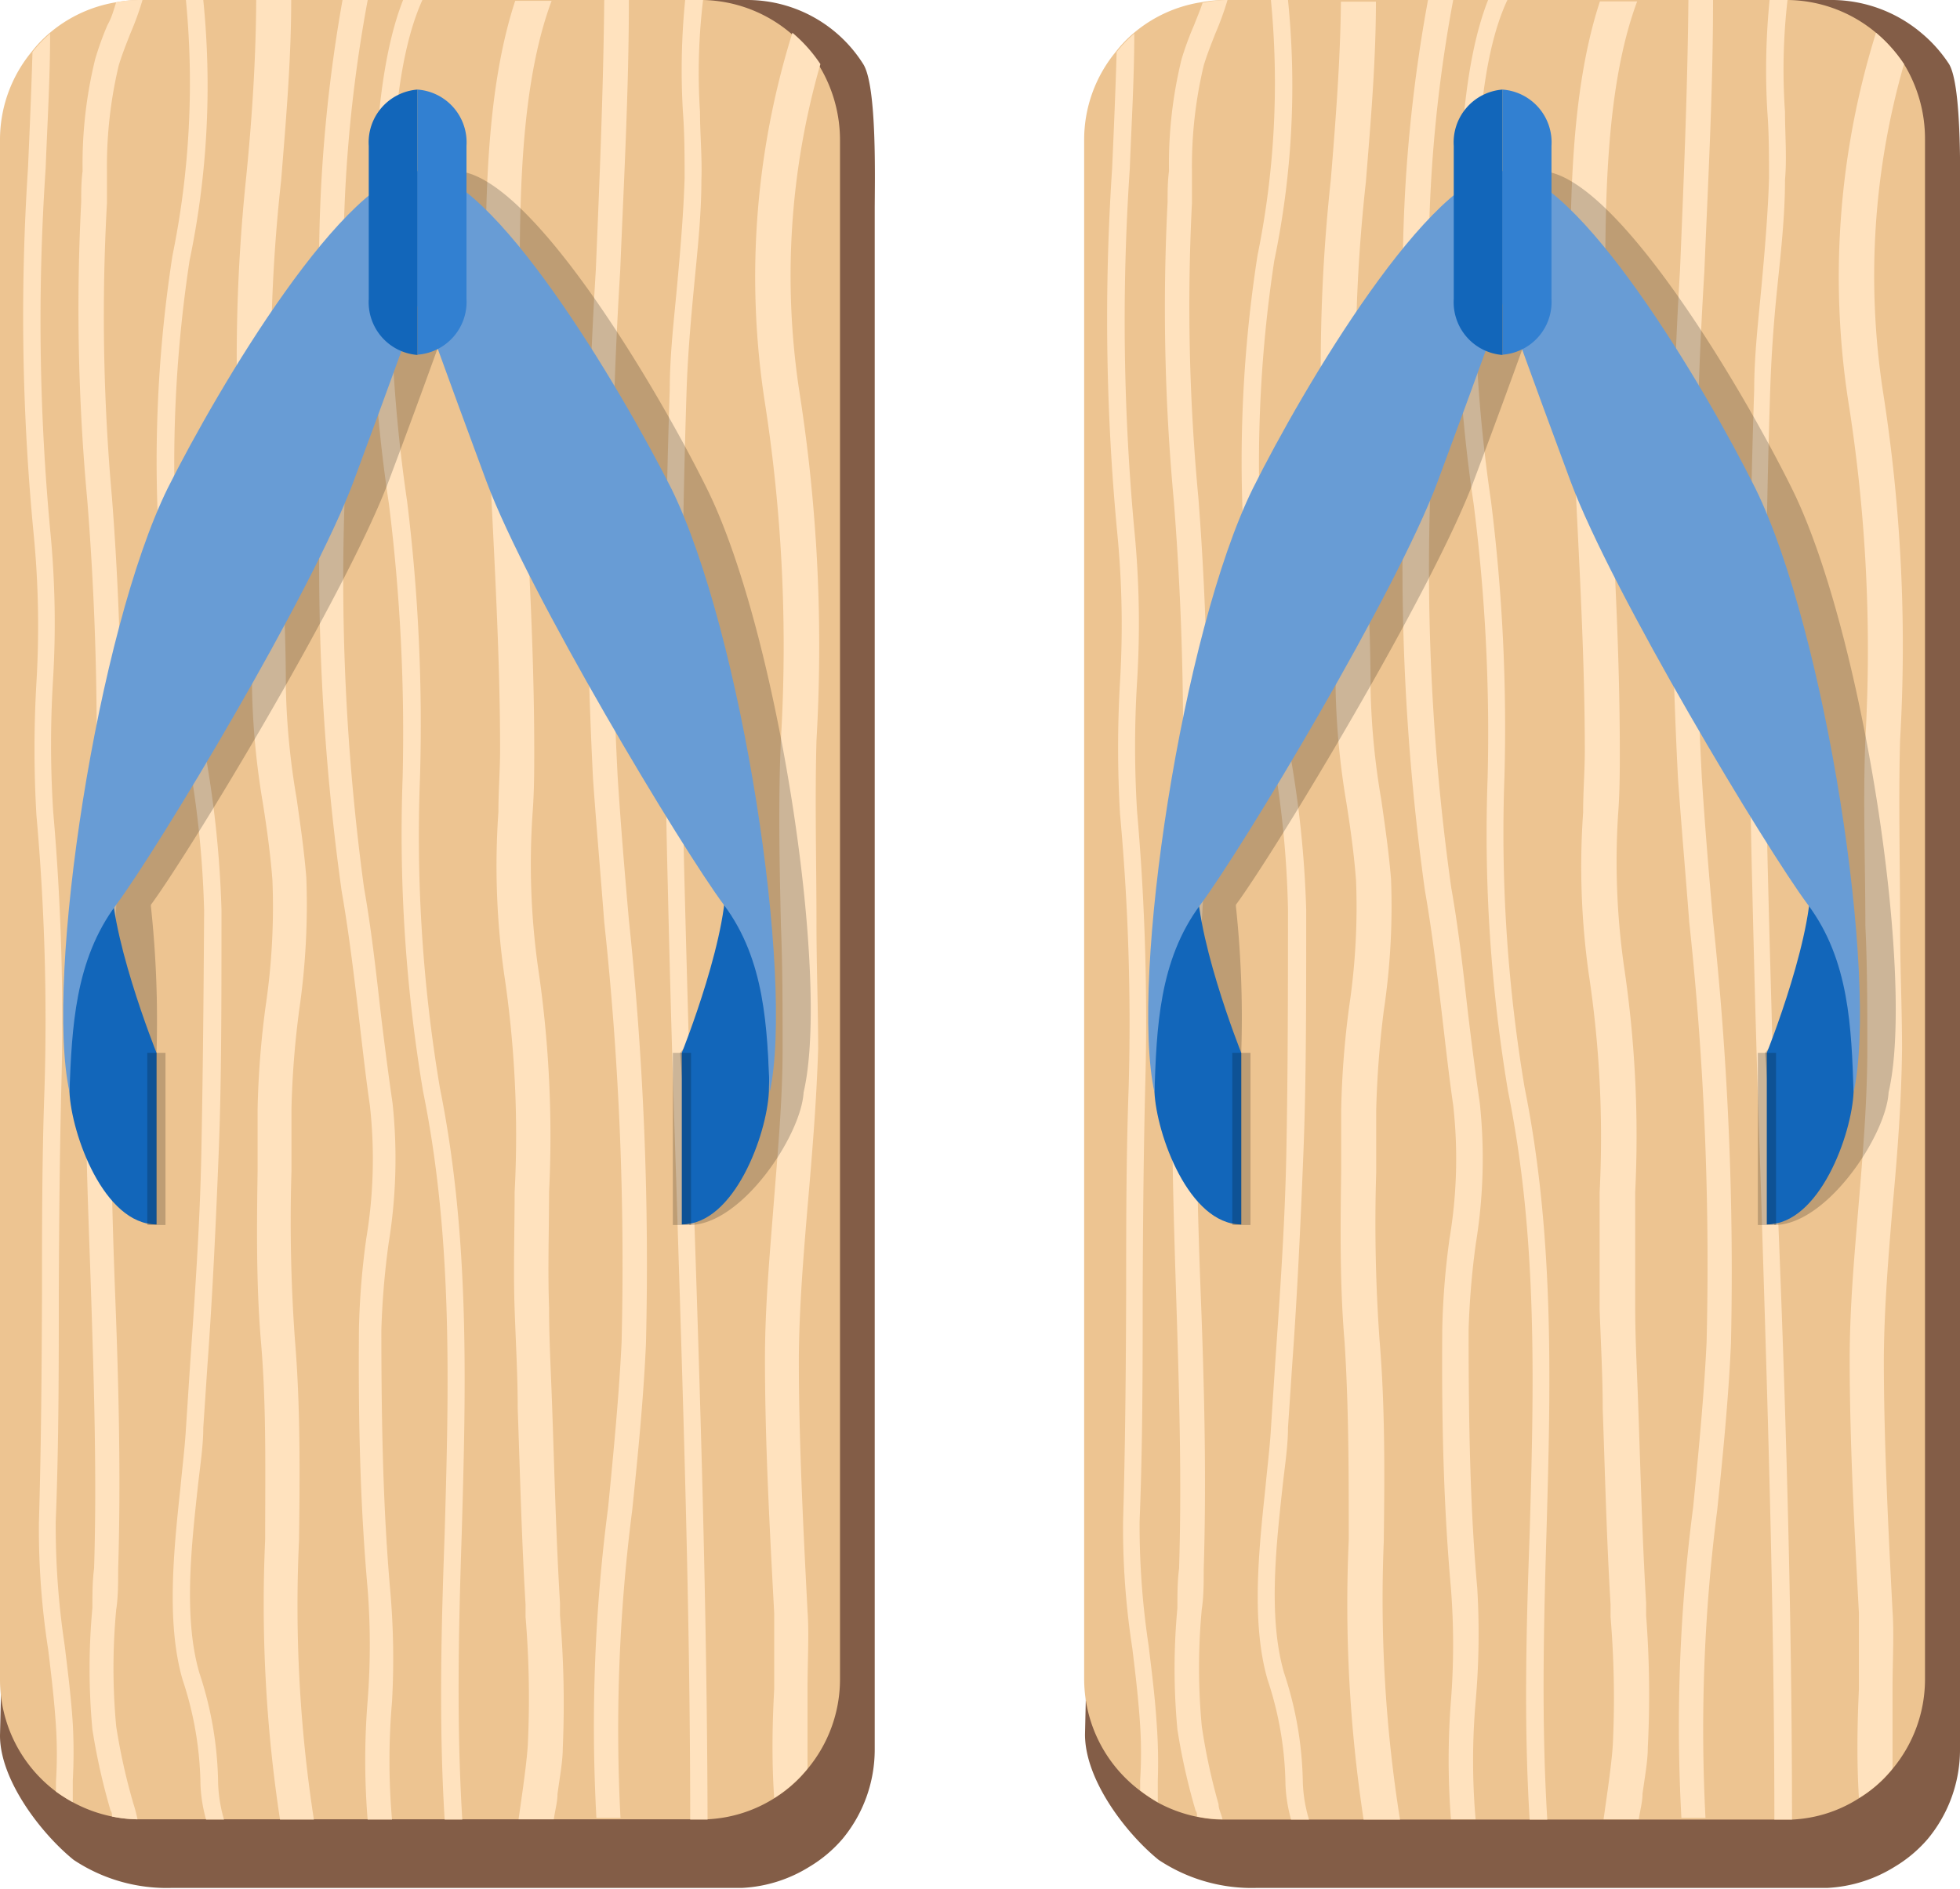 <svg xmlns="http://www.w3.org/2000/svg" viewBox="0 0 70 67.49"><defs><style>.cls-1{fill:#835d47;}.cls-2{fill:#edc491;}.cls-3{fill:#ffe2be;}.cls-4{opacity:0.2;}.cls-5{fill:#1266ba;}.cls-6{fill:#689cd5;}.cls-7{fill:#3280d1;}</style></defs><title>Asset 13</title><g id="Layer_2" data-name="Layer 2"><g id="Icons"><path class="cls-1" d="M31.24,7.5v55a5,5,0,0,1-1.15,3.19,4.78,4.78,0,0,1-1.19,1,5,5,0,0,1-2.38.75H6.16a6,6,0,0,1-3.53-1C1.47,65.5,0,63.59,0,62L1.25,7.5A4.93,4.93,0,0,1,2.38,4.35,4.38,4.38,0,0,1,3,3.69,4.81,4.81,0,0,1,5.4,2.58C5.67,2.53,6.35,0,6.64,0H26.75a4.9,4.9,0,0,1,4.08,2.29C31.33,3.08,31.24,6.5,31.24,7.5Z"/><path class="cls-2" d="M30,5V60a5,5,0,0,1-1.16,3.19,4.78,4.78,0,0,1-1.19,1.05,4.92,4.92,0,0,1-2.38.75H4.91a4.61,4.61,0,0,1-.91-.1H4a5,5,0,0,1-1.4-.51A5.75,5.75,0,0,1,2,64a5,5,0,0,1-2-4V5A4.93,4.93,0,0,1,1.13,1.85a4.38,4.38,0,0,1,.63-.66A4.89,4.89,0,0,1,4.15.08,4.71,4.71,0,0,1,5,0H25.11a5,5,0,0,1,3.11,1.17,5.29,5.29,0,0,1,1,1.12A5.12,5.12,0,0,1,30,5Z"/><path class="cls-3" d="M4.77,64.45a4.75,4.75,0,0,1,.14.54,4.61,4.61,0,0,1-.91-.1H4c0-.08,0-.14-.05-.21a22.63,22.63,0,0,1-.65-2.9,23.37,23.37,0,0,1,0-4.34c0-.48,0-.95.06-1.41.1-3.19,0-6.45-.1-9.59S3,40.12,3.1,37c0-1.31.09-2.61.14-3.91a107,107,0,0,0-.12-15.19A74.58,74.58,0,0,1,2.9,7.21c0-.35,0-.72.05-1.1a15.69,15.69,0,0,1,.45-4A11.15,11.15,0,0,1,3.84.89C4,.61,4.06.35,4.15.08A4.71,4.71,0,0,1,5,0h.09a10.79,10.79,0,0,1-.44,1.21c-.14.36-.29.73-.41,1.13a15.53,15.53,0,0,0-.42,3.8c0,.38,0,.76,0,1.11A72.92,72.92,0,0,0,4,17.79a110.11,110.11,0,0,1,.11,15.3C4.06,34.39,4,35.68,4,37c-.08,3.13,0,6.33.12,9.43s.2,6.42.1,9.63c0,.48,0,1-.07,1.44a22.38,22.38,0,0,0,0,4.17A21.64,21.64,0,0,0,4.77,64.45Z"/><path class="cls-3" d="M8,65H7.36a5.34,5.34,0,0,1-.2-1.25A12.34,12.34,0,0,0,6.52,60c-.58-2-.32-4.58-.08-6.82.07-.75.16-1.46.2-2.14l.15-2.3c.17-2.46.35-5,.4-7.52s.08-5.2.1-8.69A35.91,35.91,0,0,0,6.52,26c-.28-1.6-.57-3.26-.7-4.87a48,48,0,0,1,.34-12A30.83,30.83,0,0,0,6.64,0h.62a30.56,30.56,0,0,1-.49,9.31,48.14,48.14,0,0,0-.33,11.8c.12,1.59.42,3.22.7,4.81a38,38,0,0,1,.77,6.59c0,3.47,0,6.16-.1,8.68s-.22,5.09-.4,7.56L7.26,51c0,.68-.12,1.41-.2,2.16-.24,2.19-.5,4.68.06,6.6a13,13,0,0,1,.67,3.93A5.19,5.19,0,0,0,8,65Z"/><path class="cls-3" d="M11.21,65H10a51.19,51.19,0,0,1-.53-10c0-2.34.05-4.76-.15-7.07-.17-2-.15-4.09-.12-6.1,0-.74,0-1.48,0-2.2a32.2,32.2,0,0,1,.29-3.71,24.12,24.12,0,0,0,.24-4.47c-.07-.93-.2-1.86-.34-2.75A27.54,27.54,0,0,1,9,24.57c0-2.76-.2-5.4-.42-7.85A61.84,61.84,0,0,1,8.79,6.35C9,4.26,9.14,2.11,9.15,0H10.4c0,2.15-.19,4.34-.36,6.45a59.49,59.49,0,0,0-.25,10.16c.22,2.47.42,5.15.42,8a26.42,26.42,0,0,0,.38,3.89c.13.91.27,1.86.35,2.85a26.11,26.11,0,0,1-.25,4.7,32.24,32.24,0,0,0-.28,3.56c0,.74,0,1.47,0,2.21a59.12,59.12,0,0,0,.12,6c.2,2.38.18,4.83.15,7.2A50.13,50.13,0,0,0,11.21,65Z"/><path class="cls-3" d="M14,60.8A24.4,24.4,0,0,0,14,65h-.87a26.1,26.1,0,0,1,0-4.24,26,26,0,0,0,0-4c-.24-2.7-.34-5.56-.31-9.31a27.62,27.62,0,0,1,.26-3.2,17.28,17.28,0,0,0,.13-4.76c-.16-1.1-.28-2.21-.41-3.31-.17-1.44-.35-2.93-.6-4.36a84,84,0,0,1-.75-14.53c0-1,0-1.92,0-2.88s0-1.64,0-2.45a54.33,54.33,0,0,1,.79-12h.9a51.28,51.28,0,0,0-.81,12c0,.81,0,1.62,0,2.45s0,1.92,0,2.88A82,82,0,0,0,13,31.71c.26,1.46.43,3,.59,4.41.13,1.09.27,2.19.43,3.29a18.75,18.75,0,0,1-.14,5,29,29,0,0,0-.26,3.1c0,3.73.08,6.56.31,9.23A27.76,27.76,0,0,1,14,60.8Z"/><path class="cls-3" d="M16.51,65h-.63c-.21-3.44-.12-6.86,0-10.2.15-5.17.3-10.54-.77-15.81a55.61,55.61,0,0,1-.73-11.22A66.14,66.14,0,0,0,13.89,18a53.69,53.69,0,0,1-.55-10.42c.06-2.07.17-5.34,1.06-7.59h.69C14.12,2.12,14,5.51,14,7.61a55,55,0,0,0,.54,10.3A65.15,65.15,0,0,1,15,27.77a54.28,54.28,0,0,0,.71,11.09c1.08,5.35.93,10.73.78,15.94C16.38,58.14,16.3,61.56,16.51,65Z"/><path class="cls-3" d="M20.1,62.43c0,.47-.1,1-.19,1.66,0,.29-.09.59-.13.9H18.52l.15-1.06c.08-.59.15-1.13.18-1.59a35.1,35.1,0,0,0-.08-4.58l0-.44c-.14-2.33-.2-4.72-.28-7,0-1.18-.07-2.37-.11-3.55-.05-1.38,0-2.81,0-4.18A39,39,0,0,0,18,34.76a27.53,27.53,0,0,1-.2-5.75c0-.75.06-1.5.06-2.21,0-2.67-.13-5.37-.26-8s-.26-5.36-.26-8v-.3c0-3.15,0-7.25,1.06-10.47H19.7c-1.14,3.06-1.14,7.27-1.14,10.47v.3c0,2.67.12,5.38.26,8s.26,5.35.26,8c0,.72,0,1.48-.06,2.26a26.59,26.59,0,0,0,.19,5.46,41.13,41.13,0,0,1,.4,8.07c0,1.35-.05,2.77,0,4.11,0,1.19.07,2.38.11,3.57.08,2.3.14,4.66.28,7l0,.44A37.14,37.14,0,0,1,20.1,62.43Z"/><path class="cls-3" d="M23.07,48c-.09,2-.29,4-.49,5.94a61.41,61.41,0,0,0-.42,11H21.3a60.28,60.28,0,0,1,.42-11.1c.19-1.94.39-4,.48-5.9a114.28,114.28,0,0,0-.62-15c-.13-1.71-.28-3.41-.4-5.11a162.32,162.32,0,0,1,.1-18.2c.13-3.16.27-6.42.3-9.66h.88c0,3.25-.18,6.52-.31,9.7a160.42,160.42,0,0,0-.09,18.09c.11,1.71.25,3.4.4,5.1A117.59,117.59,0,0,1,23.07,48Z"/><path class="cls-3" d="M25.27,65h-.62c0-7.64-.27-15.36-.5-22.85q-.18-5.25-.3-10.5c-.15-5.82-.13-11.78.07-17.73,0-1.24.15-2.49.26-3.69s.23-2.57.27-3.86c0-.77,0-1.59-.06-2.37a25.25,25.25,0,0,1,.08-4h.64A21.74,21.74,0,0,0,25,4c0,.8.08,1.63.05,2.43,0,1.3-.15,2.61-.27,3.88s-.22,2.44-.26,3.67c-.19,5.93-.22,11.88-.07,17.68.09,3.5.19,7,.3,10.51C25,49.62,25.25,57.34,25.27,65Z"/><path class="cls-3" d="M28.84,43.13c-.15,1.79-.3,3.62-.31,5.42,0,2.94.16,6.07.31,9,.06.83,0,1.79,0,2.81s0,1.88,0,2.82a4.78,4.78,0,0,1-1.19,1.05c-.09-1.28-.07-2.63,0-3.89,0-1,0-1.94,0-2.71-.16-3-.33-6.1-.33-9.08,0-1.86.17-3.72.31-5.52s.32-3.71.32-5.56c0-1.48,0-2.95-.06-4.41-.05-2.18-.1-4.43,0-6.65a56.65,56.65,0,0,0-.59-12.14,29.28,29.28,0,0,1,1-13.1,5.29,5.29,0,0,1,1,1.12,27.39,27.39,0,0,0-.74,11.77,58.47,58.47,0,0,1,.6,12.39c-.06,2.18,0,4.42,0,6.57,0,1.49.06,3,.06,4.45C29.16,39.38,29,41.29,28.84,43.13Z"/><path class="cls-3" d="M2.6,63.6c0,.25,0,.51,0,.78A5.75,5.75,0,0,1,2,64c0-.12,0-.25,0-.37a15.66,15.66,0,0,0,0-1.94c-.06-.95-.17-1.87-.28-2.77a28,28,0,0,1-.33-4.53c.08-2.73.1-5.5.11-8.17,0-2.4,0-4.88.09-7.35a82.18,82.18,0,0,0-.29-9.76,41.13,41.13,0,0,1,0-4.71,33.9,33.9,0,0,0-.09-5.24A81,81,0,0,1,1,6c.06-1.37.12-2.75.16-4.14a4.38,4.38,0,0,1,.63-.66c0,1.61-.1,3.23-.16,4.82a81,81,0,0,0,.17,13,33.89,33.89,0,0,1,.09,5.33A37.79,37.79,0,0,0,1.9,29a85.61,85.61,0,0,1,.29,9.84c-.06,2.46-.08,4.93-.09,7.32,0,2.67,0,5.45-.11,8.2a28.67,28.67,0,0,0,.32,4.42c.11.91.23,1.85.29,2.8A19,19,0,0,1,2.6,63.6Z"/><path class="cls-4" d="M25.25,17.46c-1.78-3.6-6.36-11.35-9-11.35s-7.2,7.75-9,11.35C4.77,22.57,2.89,34.93,3.79,39c.07,1.52-.08,4.74,1.8,4.74V37.61a38.19,38.19,0,0,0-.2-5.23l0-.06c1.47-2,7-11.17,8.49-15.13s2.37-6.49,2.37-6.49.89,2.53,2.36,6.49,7,13.15,8.49,15.13l0,.06c-.3,2.22-2.81,5.23-2.81,5.23s.33,4.08.33,6.15c1.88,0,4-3.22,4.08-4.74C29.66,34.93,27.78,22.57,25.25,17.46Z"/><path class="cls-5" d="M27.46,39c-.07,1.52-1.23,4.74-3.11,4.74V37.61s1.8-4.48,1.55-6.55C27,32.14,27.55,37,27.46,39Z"/><path class="cls-6" d="M15,6.11V10.7s.9,2.53,2.37,6.49,7,13.15,8.48,15.13,1.55,4.4,1.64,6.7c.89-4.09-1-16.45-3.51-21.56C22.16,13.86,17.58,6.11,15,6.11Z"/><path class="cls-5" d="M2.48,39c.07,1.52,1.23,4.74,3.11,4.74V37.61S3.79,33.13,4,31.06C3,32.14,2.39,37,2.48,39Z"/><path class="cls-6" d="M15,6.11V10.7s-.9,2.53-2.37,6.49-7,13.15-8.48,15.13S2.57,36.72,2.48,39c-.89-4.09,1-16.45,3.51-21.56C7.78,13.86,12.36,6.11,15,6.11Z"/><path class="cls-7" d="M16.66,5.21v5.46a1.89,1.89,0,0,1-1.75,2V3.2A1.89,1.89,0,0,1,16.66,5.21Z"/><path class="cls-5" d="M14.91,3.2v9.48a1.89,1.89,0,0,1-1.74-2V5.21A1.89,1.89,0,0,1,14.91,3.2Z"/><rect class="cls-4" x="24.03" y="37.61" width="0.65" height="6.15"/><rect class="cls-4" x="5.26" y="37.61" width="0.65" height="6.15"/><path class="cls-1" d="M70,7.5v55a5,5,0,0,1-1.15,3.19,4.78,4.78,0,0,1-1.19,1,5,5,0,0,1-2.38.75H44.91a6,6,0,0,1-3.53-1c-1.16-.94-2.63-2.85-2.63-4.48L40,7.5a5.05,5.05,0,0,1,1.76-3.81,4.81,4.81,0,0,1,2.39-1.11c.27-.05,1-2.58,1.24-2.58h20.1a5,5,0,0,1,3.12,1.17,5,5,0,0,1,1,1.12C70.08,3.08,70,6.5,70,7.5Z"/><path class="cls-2" d="M68.75,5V60a5,5,0,0,1-1.16,3.19,4.65,4.65,0,0,1-1.2,1.05A4.84,4.84,0,0,1,64,65H43.66a4.61,4.61,0,0,1-.91-.1h0a5,5,0,0,1-1.4-.51,5.75,5.75,0,0,1-.63-.42,5,5,0,0,1-2-4V5a4.93,4.93,0,0,1,1.13-3.15,4.38,4.38,0,0,1,.63-.66A4.89,4.89,0,0,1,42.9.08,4.71,4.71,0,0,1,43.75,0H63.86A5,5,0,0,1,67,1.17a5.29,5.29,0,0,1,1,1.12A5.12,5.12,0,0,1,68.75,5Z"/><path class="cls-3" d="M43.52,64.45c0,.18.1.35.14.54a4.61,4.61,0,0,1-.91-.1h0c0-.08,0-.14-.05-.21a22.63,22.63,0,0,1-.65-2.9,23.37,23.37,0,0,1,0-4.34c0-.48,0-.95.06-1.41.1-3.19,0-6.45-.1-9.59s-.2-6.32-.11-9.47c0-1.31.09-2.61.14-3.91a107,107,0,0,0-.12-15.19,74.58,74.58,0,0,1-.22-10.66c0-.35,0-.72.05-1.1a15.69,15.69,0,0,1,.45-4,11.15,11.15,0,0,1,.44-1.2c.11-.28.22-.54.31-.81A4.71,4.71,0,0,1,43.75,0h.09a10.79,10.79,0,0,1-.44,1.21c-.14.36-.29.73-.41,1.13a15.53,15.53,0,0,0-.42,3.8c0,.38,0,.76,0,1.11a72.92,72.92,0,0,0,.23,10.54,110.11,110.11,0,0,1,.11,15.3c0,1.3-.1,2.59-.14,3.9-.08,3.13,0,6.33.12,9.43s.2,6.42.1,9.63c0,.48,0,1-.07,1.44a22.38,22.38,0,0,0,0,4.17A21.64,21.64,0,0,0,43.52,64.45Z"/><path class="cls-3" d="M46.75,65h-.64a5.34,5.34,0,0,1-.2-1.25A12.34,12.34,0,0,0,45.27,60c-.58-2-.32-4.58-.08-6.82.07-.75.16-1.46.2-2.14l.15-2.3c.17-2.46.35-5,.4-7.52S46,36,46,32.49A35.91,35.91,0,0,0,45.27,26c-.28-1.6-.57-3.26-.7-4.87a48,48,0,0,1,.34-12A30.83,30.83,0,0,0,45.39,0H46a30.56,30.56,0,0,1-.49,9.31,48.14,48.14,0,0,0-.33,11.8c.12,1.59.42,3.22.7,4.81a38,38,0,0,1,.77,6.59c0,3.47,0,6.16-.1,8.68s-.22,5.09-.4,7.56L46,51c0,.68-.12,1.41-.2,2.16-.24,2.19-.5,4.68.06,6.6a13,13,0,0,1,.67,3.93A5.19,5.19,0,0,0,46.75,65Z"/><path class="cls-3" d="M50,65H48.7a51.19,51.19,0,0,1-.53-10c0-2.34,0-4.76-.15-7.07-.17-2-.15-4.09-.12-6.1,0-.74,0-1.48,0-2.2a32.2,32.2,0,0,1,.29-3.71,24.12,24.12,0,0,0,.24-4.47c-.07-.93-.2-1.86-.34-2.75a27.54,27.54,0,0,1-.39-4.07c0-2.76-.2-5.4-.42-7.85a61.84,61.84,0,0,1,.25-10.37c.17-2.09.34-4.24.36-6.35h1.25c0,2.15-.19,4.34-.36,6.45a59.49,59.49,0,0,0-.25,10.16c.22,2.47.42,5.15.42,8a26.42,26.42,0,0,0,.38,3.89c.13.91.27,1.86.35,2.85a25.22,25.22,0,0,1-.26,4.7,34.87,34.87,0,0,0-.27,3.56c0,.74,0,1.47,0,2.21a59.12,59.12,0,0,0,.12,6c.2,2.38.18,4.83.15,7.2A50.13,50.13,0,0,0,50,65Z"/><path class="cls-3" d="M52.7,60.8a24.4,24.4,0,0,0,0,4.19h-.88a27.28,27.28,0,0,1,0-4.24,26,26,0,0,0,0-4c-.24-2.7-.34-5.56-.31-9.31a27.62,27.62,0,0,1,.26-3.2,17.28,17.28,0,0,0,.13-4.76c-.16-1.1-.28-2.21-.41-3.31-.17-1.44-.35-2.93-.6-4.36a84,84,0,0,1-.75-14.53c0-1,0-1.92,0-2.88s0-1.64,0-2.45A54.33,54.33,0,0,1,51,0h.9a51.28,51.28,0,0,0-.81,12c0,.81,0,1.62,0,2.45s0,1.92,0,2.88a82,82,0,0,0,.74,14.38c.26,1.46.43,3,.59,4.41.13,1.09.27,2.19.43,3.29a18.75,18.75,0,0,1-.14,5,29,29,0,0,0-.26,3.1c0,3.73.07,6.56.31,9.23A27.76,27.76,0,0,1,52.7,60.8Z"/><path class="cls-3" d="M55.26,65h-.63c-.21-3.44-.12-6.86,0-10.2.15-5.17.3-10.54-.77-15.81a55.61,55.61,0,0,1-.73-11.22A64.8,64.8,0,0,0,52.63,18a54.54,54.54,0,0,1-.54-10.42c.06-2.07.17-5.34,1.06-7.59h.69c-1,2.12-1.07,5.51-1.13,7.61a55,55,0,0,0,.54,10.3,65.14,65.14,0,0,1,.48,9.86,55,55,0,0,0,.72,11.09c1.08,5.35.93,10.73.78,15.94C55.13,58.14,55.05,61.56,55.26,65Z"/><path class="cls-3" d="M58.85,62.43c0,.47-.1,1-.19,1.66,0,.29-.09.59-.13.9H57.27l.15-1.06c.08-.59.15-1.13.18-1.59a35.1,35.1,0,0,0-.08-4.58l0-.44c-.14-2.33-.2-4.72-.28-7,0-1.18-.07-2.37-.11-3.55,0-1.38,0-2.81,0-4.18a39,39,0,0,0-.39-7.81,27.53,27.53,0,0,1-.2-5.75c0-.75.06-1.5.06-2.21,0-2.67-.13-5.37-.26-8s-.26-5.36-.26-8v-.3c0-3.15,0-7.25,1.06-10.47h1.33c-1.14,3.06-1.14,7.27-1.14,10.47v.3c0,2.67.12,5.38.26,8s.26,5.35.26,8c0,.72,0,1.48-.06,2.26A26.59,26.59,0,0,0,58,34.52a41.13,41.13,0,0,1,.4,8.07c0,1.35,0,2.77,0,4.11,0,1.19.07,2.38.11,3.57.08,2.3.14,4.66.28,7l0,.44A37.14,37.14,0,0,1,58.85,62.43Z"/><path class="cls-3" d="M61.82,48c-.09,2-.29,4-.49,5.94a61.41,61.41,0,0,0-.42,11h-.86a60.28,60.28,0,0,1,.42-11.1c.19-1.94.39-4,.48-5.9a114.28,114.28,0,0,0-.62-15c-.13-1.71-.28-3.41-.4-5.11A162.32,162.32,0,0,1,60,9.66c.13-3.16.27-6.42.3-9.66h.88c0,3.25-.18,6.52-.31,9.7a160.42,160.42,0,0,0-.09,18.09c.11,1.71.25,3.4.4,5.1A117.59,117.59,0,0,1,61.82,48Z"/><path class="cls-3" d="M64,65h-.63c0-7.64-.26-15.36-.49-22.85q-.18-5.25-.3-10.5c-.15-5.82-.13-11.78.07-17.73,0-1.24.15-2.49.26-3.69s.23-2.57.27-3.86c0-.77,0-1.59-.06-2.37a25.25,25.25,0,0,1,.08-4h.64a21.74,21.74,0,0,0-.09,4c0,.8.07,1.63,0,2.43,0,1.3-.15,2.61-.28,3.88s-.21,2.44-.25,3.67c-.19,5.93-.22,11.88-.07,17.68.09,3.5.19,7,.3,10.51C63.76,49.62,64,57.34,64,65Z"/><path class="cls-3" d="M67.59,43.13c-.15,1.79-.3,3.62-.31,5.42,0,2.94.16,6.07.31,9,.06.83,0,1.79,0,2.81s0,1.88,0,2.82a4.65,4.65,0,0,1-1.2,1.05c-.08-1.28-.06-2.63,0-3.89,0-1,0-1.94,0-2.71-.16-3-.33-6.1-.33-9.08,0-1.86.17-3.72.32-5.52s.31-3.71.31-5.56c0-1.48,0-2.95-.07-4.41,0-2.18-.09-4.43,0-6.65A56.65,56.65,0,0,0,66,14.27a29.28,29.28,0,0,1,1-13.1,5.29,5.29,0,0,1,1,1.12,27.39,27.39,0,0,0-.74,11.77,58.47,58.47,0,0,1,.6,12.39c-.06,2.18,0,4.42,0,6.57,0,1.49.07,3,.07,4.45C67.91,39.38,67.76,41.29,67.59,43.13Z"/><path class="cls-3" d="M41.35,63.6c0,.25,0,.51,0,.78a5.75,5.75,0,0,1-.63-.42c0-.12,0-.25,0-.37a15.66,15.66,0,0,0,0-1.94c-.06-.95-.17-1.87-.28-2.77a28,28,0,0,1-.33-4.53c.08-2.73.1-5.5.11-8.17,0-2.4,0-4.88.09-7.35A82.18,82.18,0,0,0,40,29.07a41.13,41.13,0,0,1,0-4.71,33.9,33.9,0,0,0-.09-5.24A81,81,0,0,1,39.72,6c.06-1.37.12-2.75.16-4.14a4.38,4.38,0,0,1,.63-.66c0,1.61-.1,3.23-.16,4.82a81,81,0,0,0,.17,13,33.89,33.89,0,0,1,.09,5.33,37.79,37.79,0,0,0,0,4.64,85.61,85.61,0,0,1,.29,9.84c-.06,2.46-.08,4.93-.09,7.32,0,2.67,0,5.45-.11,8.2a28.67,28.67,0,0,0,.32,4.42c.11.91.23,1.85.29,2.8A19,19,0,0,1,41.35,63.6Z"/><path class="cls-4" d="M64,17.46c-1.78-3.6-6.36-11.35-9-11.35s-7.2,7.75-9,11.35C43.52,22.57,41.64,34.93,42.54,39c.07,1.52-.08,4.74,1.79,4.74V37.61a37.45,37.45,0,0,0-.19-5.23l0-.06c1.47-2,7-11.17,8.49-15.13S55,10.7,55,10.7s.89,2.53,2.36,6.49,7,13.15,8.49,15.13l0,.06c-.3,2.22-2.81,5.23-2.81,5.23s.33,4.08.33,6.15c1.88,0,4-3.22,4.08-4.74C68.41,34.93,66.53,22.57,64,17.46Z"/><path class="cls-5" d="M66.2,39c-.06,1.52-1.22,4.74-3.1,4.74V37.61s1.8-4.48,1.55-6.55C65.71,32.14,66.3,37,66.2,39Z"/><path class="cls-6" d="M53.72,6.11V10.7s.9,2.53,2.37,6.49,7,13.15,8.48,15.13,1.55,4.4,1.63,6.7c.9-4.09-1-16.45-3.5-21.56C60.91,13.86,56.33,6.11,53.72,6.11Z"/><path class="cls-5" d="M41.23,39c.07,1.52,1.23,4.74,3.1,4.74V37.61s-1.79-4.48-1.55-6.55C41.72,32.14,41.14,37,41.23,39Z"/><path class="cls-6" d="M53.72,6.11V10.7s-.9,2.53-2.37,6.49-7,13.15-8.48,15.13-1.56,4.4-1.64,6.7c-.89-4.09,1-16.45,3.51-21.56C46.53,13.86,51.11,6.11,53.72,6.11Z"/><path class="cls-7" d="M55.41,5.21v5.46a1.89,1.89,0,0,1-1.75,2V3.2A1.89,1.89,0,0,1,55.41,5.21Z"/><path class="cls-5" d="M53.66,3.2v9.48a1.89,1.89,0,0,1-1.74-2V5.21A1.89,1.89,0,0,1,53.66,3.2Z"/><rect class="cls-4" x="62.78" y="37.61" width="0.65" height="6.15"/><rect class="cls-4" x="44.01" y="37.61" width="0.65" height="6.15"/></g></g></svg>